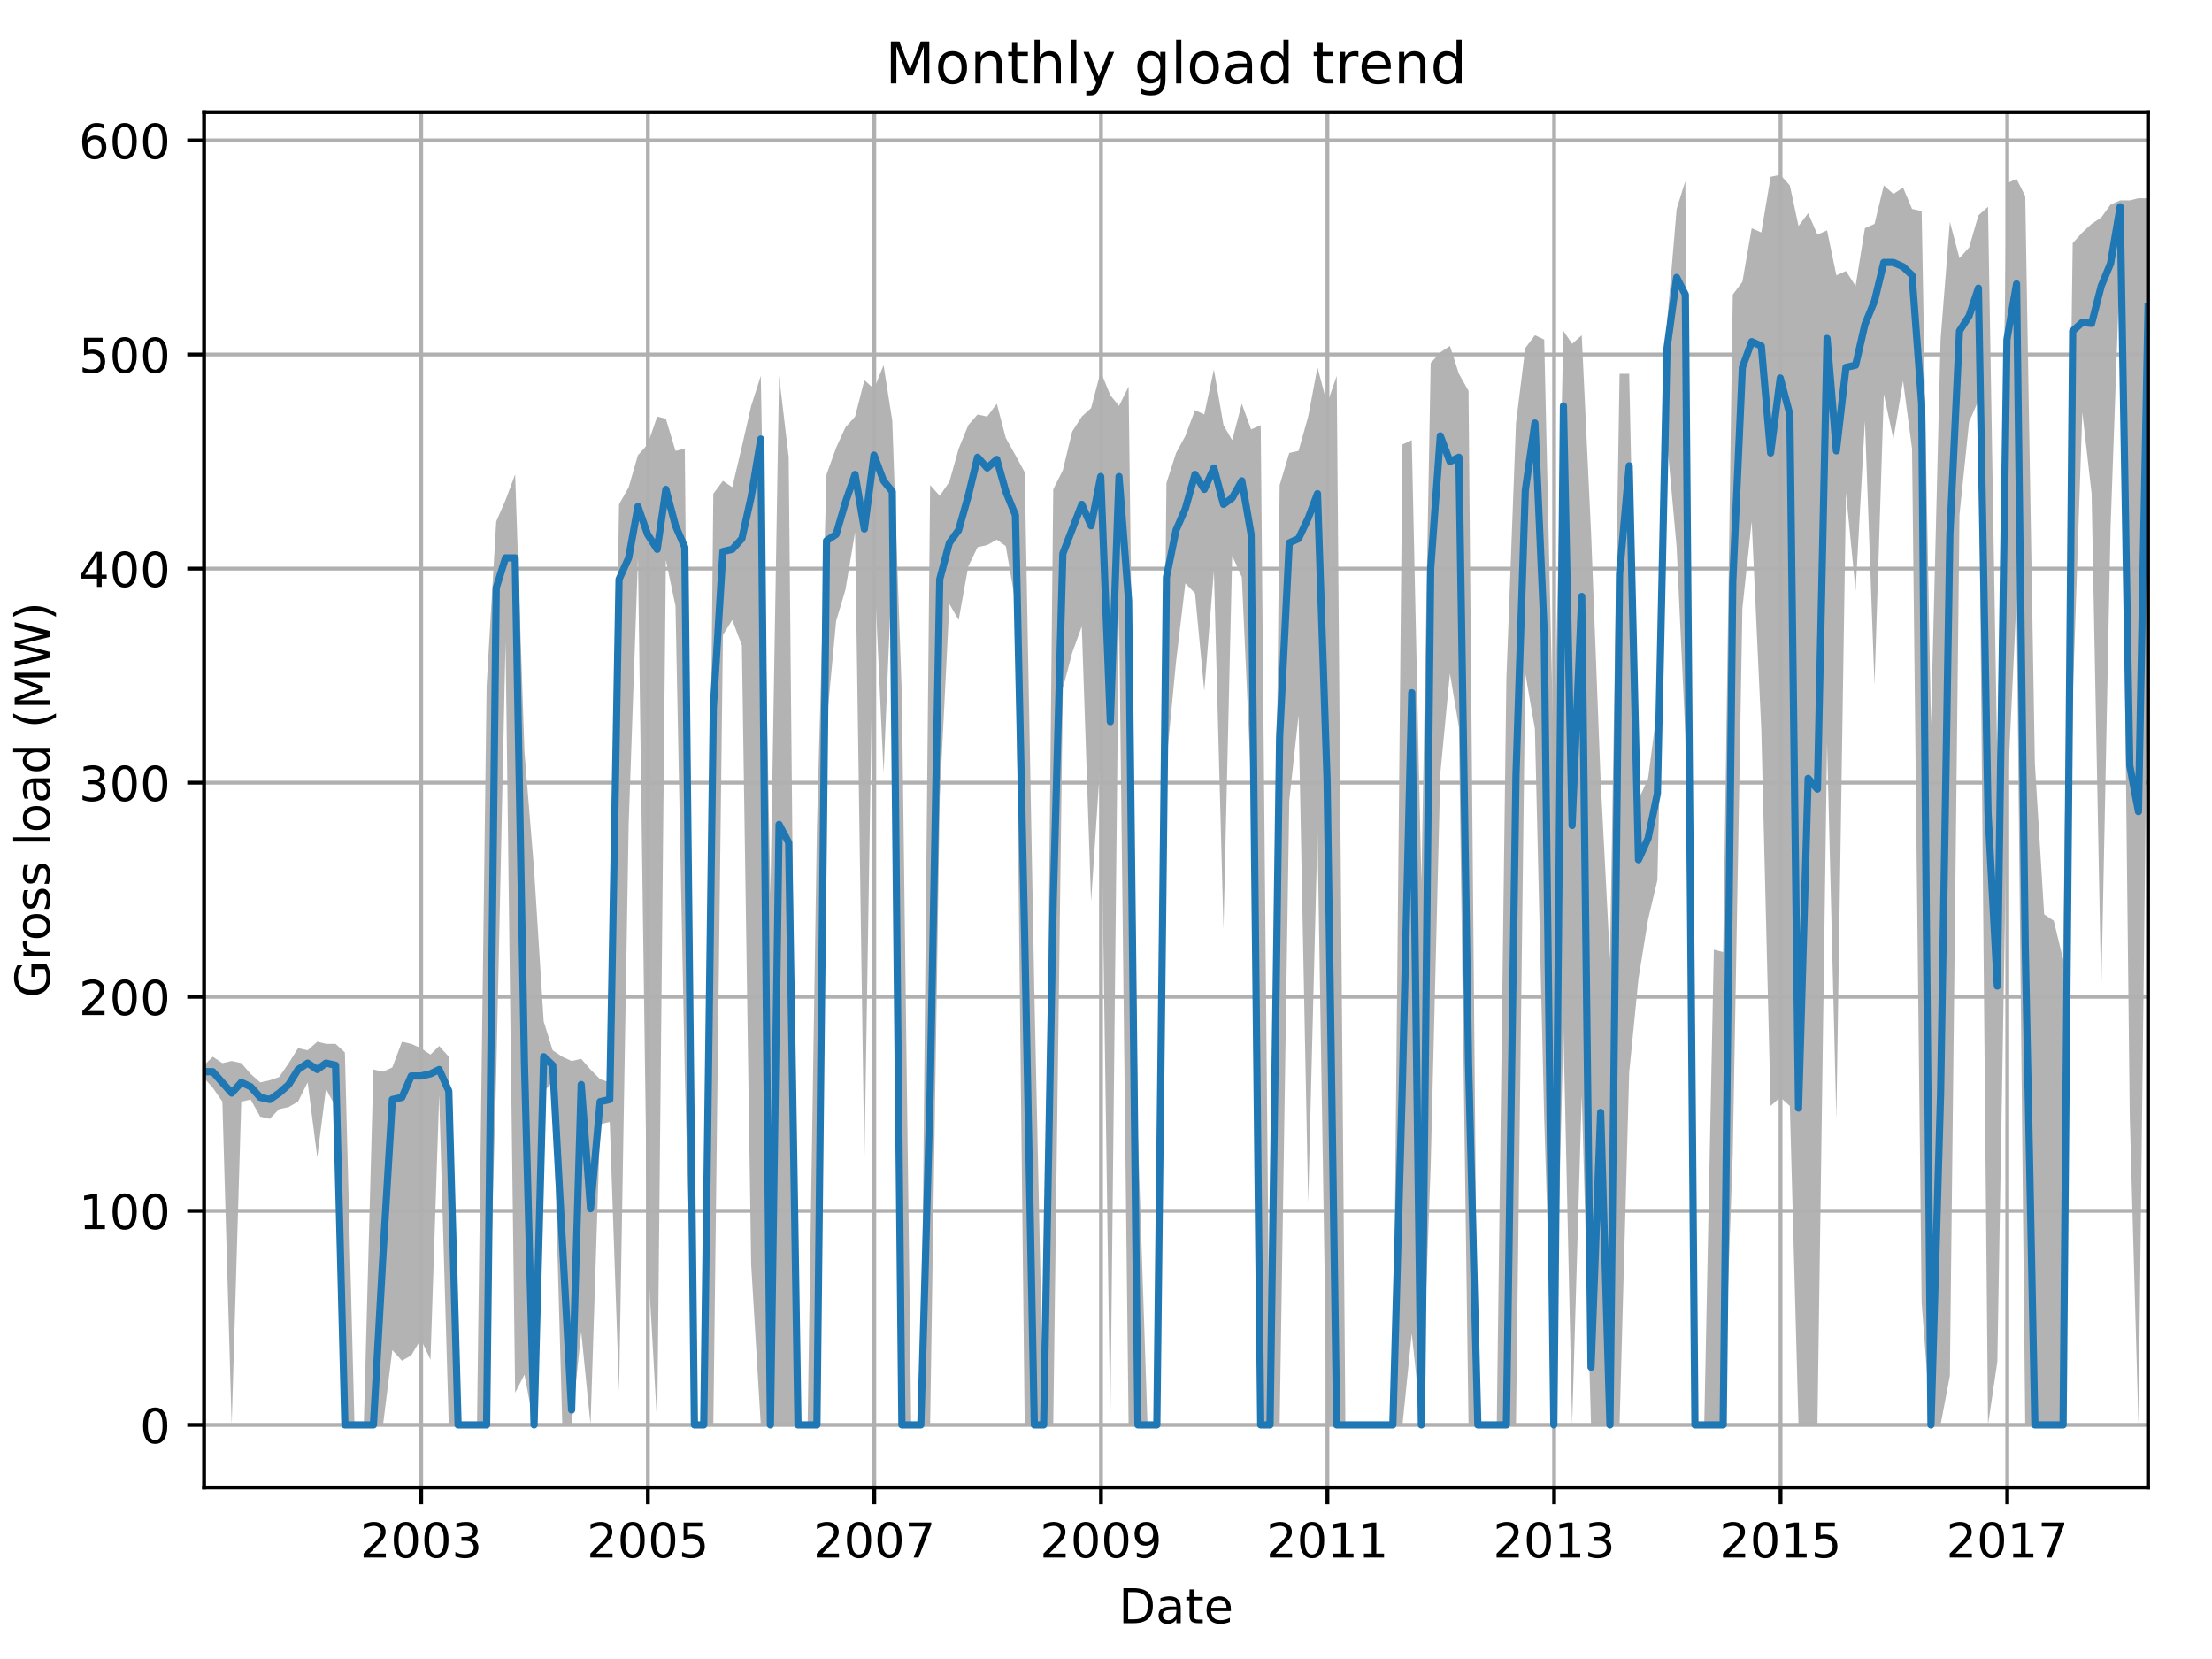 <?xml version="1.0" encoding="utf-8" standalone="no"?>
<!DOCTYPE svg PUBLIC "-//W3C//DTD SVG 1.1//EN"
  "http://www.w3.org/Graphics/SVG/1.1/DTD/svg11.dtd">
<!-- Created with matplotlib (http://matplotlib.org/) -->
<svg height="345.6pt" version="1.1" viewBox="0 0 460.8 345.6" width="460.8pt" xmlns="http://www.w3.org/2000/svg" xmlns:xlink="http://www.w3.org/1999/xlink">
 <defs>
  <style type="text/css">
*{stroke-linecap:butt;stroke-linejoin:round;}
  </style>
 </defs>
 <g id="figure_1">
  <g id="patch_1">
   <path d="M 0 345.6 
L 460.8 345.6 
L 460.8 0 
L 0 0 
z
" style="fill:none;"/>
  </g>
  <g id="axes_1">
   <g id="patch_2">
    <path d="M 42.511 309.863 
L 447.48 309.863 
L 447.48 23.365 
L 42.511 23.365 
z
" style="fill:none;"/>
   </g>
   <g id="PolyCollection_1">
    <path clip-path="url(#p8e65dd394e)" d="M 42.511 221.916 
L 42.511 224.592 
L 44.32 226.599 
L 46.323 229.498 
L 48.261 296.841 
L 50.264 229.498 
L 52.203 229.052 
L 54.205 232.62 
L 56.208 233.066 
L 58.147 231.059 
L 60.149 230.613 
L 62.088 229.498 
L 64.091 225.484 
L 66.094 241.093 
L 67.903 226.822 
L 69.905 230.613 
L 71.844 296.841 
L 73.847 296.841 
L 75.785 296.841 
L 77.788 296.841 
L 79.791 296.841 
L 81.729 281.231 
L 83.732 283.461 
L 85.67 282.346 
L 87.673 279.002 
L 89.676 283.238 
L 91.485 228.16 
L 93.488 296.841 
L 95.426 296.841 
L 97.429 296.841 
L 99.367 296.841 
L 101.37 296.841 
L 103.373 224.146 
L 105.311 133.779 
L 107.314 290.151 
L 109.252 286.36 
L 111.255 296.841 
L 113.258 227.491 
L 115.132 225.261 
L 117.135 296.841 
L 119.073 296.841 
L 121.076 277.441 
L 123.014 296.841 
L 125.017 234.18 
L 127.02 233.734 
L 128.958 289.928 
L 130.961 171.743 
L 132.899 116.218 
L 134.902 261.33 
L 136.905 296.841 
L 138.714 116.664 
L 140.717 126.253 
L 142.655 223.867 
L 144.658 296.841 
L 146.596 296.841 
L 148.599 296.841 
L 150.602 132.274 
L 152.54 129.152 
L 154.543 134.448 
L 156.481 263.392 
L 158.484 296.841 
L 160.487 296.841 
L 162.296 296.841 
L 164.299 296.841 
L 166.237 296.841 
L 168.24 296.841 
L 170.178 296.841 
L 172.181 150.782 
L 174.184 129.375 
L 176.123 122.852 
L 178.125 110.867 
L 180.064 242.32 
L 182.067 117.556 
L 184.069 161.04 
L 185.878 117.11 
L 187.881 296.841 
L 189.82 296.841 
L 191.822 296.841 
L 193.761 296.841 
L 195.764 166.168 
L 197.767 125.807 
L 199.705 129.152 
L 201.708 118.002 
L 203.646 113.988 
L 205.649 113.542 
L 207.652 112.428 
L 209.525 113.765 
L 211.528 125.528 
L 213.466 296.841 
L 215.469 296.841 
L 217.408 296.841 
L 219.41 296.841 
L 221.413 143.423 
L 223.352 136.009 
L 225.355 130.49 
L 227.293 187.798 
L 229.296 157.639 
L 231.299 296.841 
L 233.108 126.699 
L 235.11 296.841 
L 237.049 296.841 
L 239.052 296.841 
L 240.99 296.841 
L 242.993 158.698 
L 244.996 137.848 
L 246.934 121.514 
L 248.937 123.577 
L 250.875 143.925 
L 252.878 118.894 
L 254.881 193.54 
L 256.69 115.772 
L 258.693 120.232 
L 260.631 162.991 
L 262.634 296.841 
L 264.572 296.841 
L 266.575 296.841 
L 268.578 166.782 
L 270.516 148.998 
L 272.519 250.626 
L 274.457 173.415 
L 276.46 296.841 
L 278.463 296.841 
L 280.272 296.841 
L 282.275 296.841 
L 284.213 296.841 
L 286.216 296.841 
L 288.154 296.841 
L 290.157 296.841 
L 292.16 296.841 
L 294.098 277.775 
L 296.101 296.841 
L 298.04 242.877 
L 300.042 161.207 
L 302.045 140.301 
L 303.919 151.451 
L 305.922 296.841 
L 307.86 296.841 
L 309.863 296.841 
L 311.801 296.841 
L 313.804 296.841 
L 315.807 296.841 
L 317.745 140.301 
L 319.748 151.841 
L 321.686 233.066 
L 323.689 296.841 
L 325.692 214.502 
L 327.501 296.841 
L 329.504 228.16 
L 331.442 296.841 
L 333.445 296.841 
L 335.384 296.841 
L 337.386 296.841 
L 339.389 223.477 
L 341.328 203.854 
L 343.33 191.533 
L 345.269 183.339 
L 347.272 91.912 
L 349.274 113.988 
L 351.083 153.012 
L 353.086 296.841 
L 355.025 296.841 
L 357.028 296.841 
L 358.966 296.841 
L 360.969 240.368 
L 362.972 126.699 
L 364.91 108.637 
L 366.913 152.008 
L 368.851 230.39 
L 370.854 228.606 
L 372.857 230.39 
L 374.666 296.841 
L 376.669 296.841 
L 378.607 296.841 
L 380.61 154.796 
L 382.548 233.066 
L 384.551 102.616 
L 386.554 123.075 
L 388.492 87.676 
L 390.495 142.643 
L 392.433 82.101 
L 394.436 91.466 
L 396.439 79.313 
L 398.313 93.473 
L 400.315 271.42 
L 402.254 296.841 
L 404.257 296.841 
L 406.195 286.583 
L 408.198 107.243 
L 410.201 87.899 
L 412.139 83.439 
L 414.142 296.841 
L 416.08 283.684 
L 418.083 167.395 
L 420.086 124.692 
L 421.895 296.841 
L 423.898 296.841 
L 425.836 296.841 
L 427.839 296.841 
L 429.777 296.841 
L 431.78 145.709 
L 433.783 85.892 
L 435.721 102.839 
L 437.724 206.753 
L 439.662 110.086 
L 441.665 53.781 
L 443.668 232.62 
L 445.477 296.841 
L 447.48 125.528 
L 447.48 41.294 
L 447.48 41.294 
L 445.477 41.294 
L 443.668 41.739 
L 441.665 41.739 
L 439.662 42.631 
L 437.724 45.307 
L 435.721 46.645 
L 433.783 48.429 
L 431.78 50.659 
L 429.777 199.84 
L 427.839 191.812 
L 425.836 190.474 
L 423.898 159.033 
L 421.895 40.848 
L 420.086 37.28 
L 418.083 38.172 
L 416.08 159.033 
L 414.142 43.077 
L 412.139 44.861 
L 410.201 51.551 
L 408.198 53.781 
L 406.195 46.199 
L 404.257 70.728 
L 402.254 151.005 
L 400.315 43.969 
L 398.313 43.523 
L 396.439 39.064 
L 394.436 40.402 
L 392.433 38.618 
L 390.495 46.645 
L 388.492 47.537 
L 386.554 59.579 
L 384.551 56.457 
L 382.548 57.349 
L 380.61 47.983 
L 378.607 48.875 
L 376.669 44.415 
L 374.666 47.091 
L 372.857 38.618 
L 370.854 36.388 
L 368.851 36.834 
L 366.913 48.429 
L 364.91 47.537 
L 362.972 58.687 
L 360.969 61.363 
L 358.966 198.335 
L 357.028 197.833 
L 355.025 296.841 
L 353.086 296.841 
L 351.083 37.726 
L 349.274 43.523 
L 347.272 67.16 
L 345.269 147.214 
L 343.33 162.154 
L 341.328 166.614 
L 339.389 77.864 
L 337.386 77.864 
L 335.384 199.84 
L 333.445 162.6 
L 331.442 110.867 
L 329.504 69.836 
L 327.501 71.62 
L 325.692 68.944 
L 323.689 159.033 
L 321.686 70.728 
L 319.748 69.836 
L 317.745 72.512 
L 315.807 88.122 
L 313.804 141.472 
L 311.801 296.841 
L 309.863 296.841 
L 307.86 296.841 
L 305.922 81.432 
L 303.919 77.864 
L 302.045 72.066 
L 300.042 73.404 
L 298.04 75.634 
L 296.101 183.785 
L 294.098 91.689 
L 292.16 92.581 
L 290.157 296.841 
L 288.154 296.841 
L 286.216 296.841 
L 284.213 296.841 
L 282.275 296.841 
L 280.272 296.841 
L 278.463 78.31 
L 276.46 84.108 
L 274.457 76.526 
L 272.519 86.784 
L 270.516 93.919 
L 268.578 94.365 
L 266.575 101.055 
L 264.572 296.841 
L 262.634 88.568 
L 260.631 89.459 
L 258.693 84.108 
L 256.69 91.689 
L 254.881 88.568 
L 252.878 76.972 
L 250.875 86.338 
L 248.937 85.446 
L 246.934 90.797 
L 244.996 94.365 
L 242.993 100.609 
L 240.99 296.841 
L 239.052 296.841 
L 237.049 236.633 
L 235.11 80.54 
L 233.108 84.554 
L 231.299 82.324 
L 229.296 77.418 
L 227.293 85 
L 225.355 86.784 
L 223.352 89.905 
L 221.413 97.933 
L 219.41 101.947 
L 217.408 296.841 
L 215.469 206.362 
L 213.466 98.379 
L 211.528 94.811 
L 209.525 91.243 
L 207.652 84.108 
L 205.649 86.784 
L 203.646 86.338 
L 201.708 88.568 
L 199.705 93.473 
L 197.767 100.386 
L 195.764 103.285 
L 193.761 101.055 
L 191.822 296.841 
L 189.82 296.841 
L 187.881 144.984 
L 185.878 87.676 
L 184.069 76.08 
L 182.067 80.986 
L 180.064 79.202 
L 178.125 86.784 
L 176.123 89.014 
L 174.184 93.25 
L 172.181 98.825 
L 170.178 172.412 
L 168.24 296.841 
L 166.237 296.841 
L 164.299 95.257 
L 162.296 78.31 
L 160.487 186.46 
L 158.484 78.31 
L 156.481 84.554 
L 154.543 93.027 
L 152.54 101.501 
L 150.602 100.163 
L 148.599 102.839 
L 146.596 296.841 
L 144.658 296.841 
L 142.655 93.473 
L 140.717 93.919 
L 138.714 87.23 
L 136.905 86.784 
L 134.902 92.581 
L 132.899 94.811 
L 130.961 101.501 
L 128.958 105.069 
L 127.02 225.484 
L 125.017 224.815 
L 123.014 222.808 
L 121.076 220.578 
L 119.073 221.024 
L 117.135 220.132 
L 115.132 218.794 
L 113.258 212.773 
L 111.255 181.109 
L 109.252 156.58 
L 107.314 98.825 
L 105.311 104.177 
L 103.373 108.637 
L 101.37 142.977 
L 99.367 296.841 
L 97.429 296.841 
L 95.426 296.841 
L 93.488 220.132 
L 91.485 217.902 
L 89.676 219.686 
L 87.673 218.348 
L 85.67 217.456 
L 83.732 217.01 
L 81.729 222.362 
L 79.791 223.254 
L 77.788 222.808 
L 75.785 296.841 
L 73.847 296.841 
L 71.844 219.24 
L 69.905 217.456 
L 67.903 217.456 
L 66.094 217.01 
L 64.091 218.794 
L 62.088 218.348 
L 60.149 221.47 
L 58.147 224.369 
L 56.208 225.038 
L 54.205 225.484 
L 52.203 223.7 
L 50.264 221.47 
L 48.261 221.024 
L 46.323 221.47 
L 44.32 220.132 
L 42.511 221.916 
z
" style="fill:#808080;fill-opacity:0.6;"/>
   </g>
   <g id="matplotlib.axis_1">
    <g id="xtick_1">
     <g id="line2d_1">
      <path clip-path="url(#p8e65dd394e)" d="M 87.737 309.863 
L 87.737 23.365 
" style="fill:none;stroke:#b0b0b0;stroke-linecap:square;stroke-width:0.8;"/>
     </g>
     <g id="line2d_2">
      <defs>
       <path d="M 0 0 
L 0 3.5 
" id="m1220953373" style="stroke:#000000;stroke-width:0.8;"/>
      </defs>
      <g>
       <use style="stroke:#000000;stroke-width:0.8;" x="87.737" xlink:href="#m1220953373" y="309.863"/>
      </g>
     </g>
     <g id="text_1">
      <!-- 2003 -->
      <defs>
       <path d="M 19.188 8.297 
L 53.609 8.297 
L 53.609 0 
L 7.328 0 
L 7.328 8.297 
Q 12.938 14.109 22.625 23.891 
Q 32.328 33.688 34.812 36.531 
Q 39.547 41.844 41.422 45.531 
Q 43.312 49.219 43.312 52.781 
Q 43.312 58.594 39.234 62.25 
Q 35.156 65.922 28.609 65.922 
Q 23.969 65.922 18.812 64.312 
Q 13.672 62.703 7.812 59.422 
L 7.812 69.391 
Q 13.766 71.781 18.938 73 
Q 24.125 74.219 28.422 74.219 
Q 39.75 74.219 46.484 68.547 
Q 53.219 62.891 53.219 53.422 
Q 53.219 48.922 51.531 44.891 
Q 49.859 40.875 45.406 35.406 
Q 44.188 33.984 37.641 27.219 
Q 31.109 20.453 19.188 8.297 
z
" id="DejaVuSans-32"/>
       <path d="M 31.781 66.406 
Q 24.172 66.406 20.328 58.906 
Q 16.5 51.422 16.5 36.375 
Q 16.5 21.391 20.328 13.891 
Q 24.172 6.391 31.781 6.391 
Q 39.453 6.391 43.281 13.891 
Q 47.125 21.391 47.125 36.375 
Q 47.125 51.422 43.281 58.906 
Q 39.453 66.406 31.781 66.406 
z
M 31.781 74.219 
Q 44.047 74.219 50.516 64.516 
Q 56.984 54.828 56.984 36.375 
Q 56.984 17.969 50.516 8.266 
Q 44.047 -1.422 31.781 -1.422 
Q 19.531 -1.422 13.062 8.266 
Q 6.594 17.969 6.594 36.375 
Q 6.594 54.828 13.062 64.516 
Q 19.531 74.219 31.781 74.219 
z
" id="DejaVuSans-30"/>
       <path d="M 40.578 39.312 
Q 47.656 37.797 51.625 33 
Q 55.609 28.219 55.609 21.188 
Q 55.609 10.406 48.188 4.484 
Q 40.766 -1.422 27.094 -1.422 
Q 22.516 -1.422 17.656 -0.516 
Q 12.797 0.391 7.625 2.203 
L 7.625 11.719 
Q 11.719 9.328 16.594 8.109 
Q 21.484 6.891 26.812 6.891 
Q 36.078 6.891 40.938 10.547 
Q 45.797 14.203 45.797 21.188 
Q 45.797 27.641 41.281 31.266 
Q 36.766 34.906 28.719 34.906 
L 20.219 34.906 
L 20.219 43.016 
L 29.109 43.016 
Q 36.375 43.016 40.234 45.922 
Q 44.094 48.828 44.094 54.297 
Q 44.094 59.906 40.109 62.906 
Q 36.141 65.922 28.719 65.922 
Q 24.656 65.922 20.016 65.031 
Q 15.375 64.156 9.812 62.312 
L 9.812 71.094 
Q 15.438 72.656 20.344 73.438 
Q 25.25 74.219 29.594 74.219 
Q 40.828 74.219 47.359 69.109 
Q 53.906 64.016 53.906 55.328 
Q 53.906 49.266 50.438 45.094 
Q 46.969 40.922 40.578 39.312 
z
" id="DejaVuSans-33"/>
      </defs>
      <g transform="translate(75.012 324.462)scale(0.1 -0.1)">
       <use xlink:href="#DejaVuSans-32"/>
       <use x="63.623" xlink:href="#DejaVuSans-30"/>
       <use x="127.246" xlink:href="#DejaVuSans-30"/>
       <use x="190.869" xlink:href="#DejaVuSans-33"/>
      </g>
     </g>
    </g>
    <g id="xtick_2">
     <g id="line2d_3">
      <path clip-path="url(#p8e65dd394e)" d="M 134.967 309.863 
L 134.967 23.365 
" style="fill:none;stroke:#b0b0b0;stroke-linecap:square;stroke-width:0.8;"/>
     </g>
     <g id="line2d_4">
      <g>
       <use style="stroke:#000000;stroke-width:0.8;" x="134.967" xlink:href="#m1220953373" y="309.863"/>
      </g>
     </g>
     <g id="text_2">
      <!-- 2005 -->
      <defs>
       <path d="M 10.797 72.906 
L 49.516 72.906 
L 49.516 64.594 
L 19.828 64.594 
L 19.828 46.734 
Q 21.969 47.469 24.109 47.828 
Q 26.266 48.188 28.422 48.188 
Q 40.625 48.188 47.75 41.5 
Q 54.891 34.812 54.891 23.391 
Q 54.891 11.625 47.562 5.094 
Q 40.234 -1.422 26.906 -1.422 
Q 22.312 -1.422 17.547 -0.641 
Q 12.797 0.141 7.719 1.703 
L 7.719 11.625 
Q 12.109 9.234 16.797 8.062 
Q 21.484 6.891 26.703 6.891 
Q 35.156 6.891 40.078 11.328 
Q 45.016 15.766 45.016 23.391 
Q 45.016 31 40.078 35.438 
Q 35.156 39.891 26.703 39.891 
Q 22.75 39.891 18.812 39.016 
Q 14.891 38.141 10.797 36.281 
z
" id="DejaVuSans-35"/>
      </defs>
      <g transform="translate(122.242 324.462)scale(0.1 -0.1)">
       <use xlink:href="#DejaVuSans-32"/>
       <use x="63.623" xlink:href="#DejaVuSans-30"/>
       <use x="127.246" xlink:href="#DejaVuSans-30"/>
       <use x="190.869" xlink:href="#DejaVuSans-35"/>
      </g>
     </g>
    </g>
    <g id="xtick_3">
     <g id="line2d_5">
      <path clip-path="url(#p8e65dd394e)" d="M 182.131 309.863 
L 182.131 23.365 
" style="fill:none;stroke:#b0b0b0;stroke-linecap:square;stroke-width:0.8;"/>
     </g>
     <g id="line2d_6">
      <g>
       <use style="stroke:#000000;stroke-width:0.8;" x="182.131" xlink:href="#m1220953373" y="309.863"/>
      </g>
     </g>
     <g id="text_3">
      <!-- 2007 -->
      <defs>
       <path d="M 8.203 72.906 
L 55.078 72.906 
L 55.078 68.703 
L 28.609 0 
L 18.312 0 
L 43.219 64.594 
L 8.203 64.594 
z
" id="DejaVuSans-37"/>
      </defs>
      <g transform="translate(169.406 324.462)scale(0.1 -0.1)">
       <use xlink:href="#DejaVuSans-32"/>
       <use x="63.623" xlink:href="#DejaVuSans-30"/>
       <use x="127.246" xlink:href="#DejaVuSans-30"/>
       <use x="190.869" xlink:href="#DejaVuSans-37"/>
      </g>
     </g>
    </g>
    <g id="xtick_4">
     <g id="line2d_7">
      <path clip-path="url(#p8e65dd394e)" d="M 229.36 309.863 
L 229.36 23.365 
" style="fill:none;stroke:#b0b0b0;stroke-linecap:square;stroke-width:0.8;"/>
     </g>
     <g id="line2d_8">
      <g>
       <use style="stroke:#000000;stroke-width:0.8;" x="229.36" xlink:href="#m1220953373" y="309.863"/>
      </g>
     </g>
     <g id="text_4">
      <!-- 2009 -->
      <defs>
       <path d="M 10.984 1.516 
L 10.984 10.5 
Q 14.703 8.734 18.5 7.812 
Q 22.312 6.891 25.984 6.891 
Q 35.75 6.891 40.891 13.453 
Q 46.047 20.016 46.781 33.406 
Q 43.953 29.203 39.594 26.953 
Q 35.25 24.703 29.984 24.703 
Q 19.047 24.703 12.672 31.312 
Q 6.297 37.938 6.297 49.422 
Q 6.297 60.641 12.938 67.422 
Q 19.578 74.219 30.609 74.219 
Q 43.266 74.219 49.922 64.516 
Q 56.594 54.828 56.594 36.375 
Q 56.594 19.141 48.406 8.859 
Q 40.234 -1.422 26.422 -1.422 
Q 22.703 -1.422 18.891 -0.688 
Q 15.094 0.047 10.984 1.516 
z
M 30.609 32.422 
Q 37.25 32.422 41.125 36.953 
Q 45.016 41.5 45.016 49.422 
Q 45.016 57.281 41.125 61.844 
Q 37.25 66.406 30.609 66.406 
Q 23.969 66.406 20.094 61.844 
Q 16.219 57.281 16.219 49.422 
Q 16.219 41.5 20.094 36.953 
Q 23.969 32.422 30.609 32.422 
z
" id="DejaVuSans-39"/>
      </defs>
      <g transform="translate(216.635 324.462)scale(0.1 -0.1)">
       <use xlink:href="#DejaVuSans-32"/>
       <use x="63.623" xlink:href="#DejaVuSans-30"/>
       <use x="127.246" xlink:href="#DejaVuSans-30"/>
       <use x="190.869" xlink:href="#DejaVuSans-39"/>
      </g>
     </g>
    </g>
    <g id="xtick_5">
     <g id="line2d_9">
      <path clip-path="url(#p8e65dd394e)" d="M 276.525 309.863 
L 276.525 23.365 
" style="fill:none;stroke:#b0b0b0;stroke-linecap:square;stroke-width:0.8;"/>
     </g>
     <g id="line2d_10">
      <g>
       <use style="stroke:#000000;stroke-width:0.8;" x="276.525" xlink:href="#m1220953373" y="309.863"/>
      </g>
     </g>
     <g id="text_5">
      <!-- 2011 -->
      <defs>
       <path d="M 12.406 8.297 
L 28.516 8.297 
L 28.516 63.922 
L 10.984 60.406 
L 10.984 69.391 
L 28.422 72.906 
L 38.281 72.906 
L 38.281 8.297 
L 54.391 8.297 
L 54.391 0 
L 12.406 0 
z
" id="DejaVuSans-31"/>
      </defs>
      <g transform="translate(263.8 324.462)scale(0.1 -0.1)">
       <use xlink:href="#DejaVuSans-32"/>
       <use x="63.623" xlink:href="#DejaVuSans-30"/>
       <use x="127.246" xlink:href="#DejaVuSans-31"/>
       <use x="190.869" xlink:href="#DejaVuSans-31"/>
      </g>
     </g>
    </g>
    <g id="xtick_6">
     <g id="line2d_11">
      <path clip-path="url(#p8e65dd394e)" d="M 323.754 309.863 
L 323.754 23.365 
" style="fill:none;stroke:#b0b0b0;stroke-linecap:square;stroke-width:0.8;"/>
     </g>
     <g id="line2d_12">
      <g>
       <use style="stroke:#000000;stroke-width:0.8;" x="323.754" xlink:href="#m1220953373" y="309.863"/>
      </g>
     </g>
     <g id="text_6">
      <!-- 2013 -->
      <g transform="translate(311.029 324.462)scale(0.1 -0.1)">
       <use xlink:href="#DejaVuSans-32"/>
       <use x="63.623" xlink:href="#DejaVuSans-30"/>
       <use x="127.246" xlink:href="#DejaVuSans-31"/>
       <use x="190.869" xlink:href="#DejaVuSans-33"/>
      </g>
     </g>
    </g>
    <g id="xtick_7">
     <g id="line2d_13">
      <path clip-path="url(#p8e65dd394e)" d="M 370.918 309.863 
L 370.918 23.365 
" style="fill:none;stroke:#b0b0b0;stroke-linecap:square;stroke-width:0.8;"/>
     </g>
     <g id="line2d_14">
      <g>
       <use style="stroke:#000000;stroke-width:0.8;" x="370.918" xlink:href="#m1220953373" y="309.863"/>
      </g>
     </g>
     <g id="text_7">
      <!-- 2015 -->
      <g transform="translate(358.193 324.462)scale(0.1 -0.1)">
       <use xlink:href="#DejaVuSans-32"/>
       <use x="63.623" xlink:href="#DejaVuSans-30"/>
       <use x="127.246" xlink:href="#DejaVuSans-31"/>
       <use x="190.869" xlink:href="#DejaVuSans-35"/>
      </g>
     </g>
    </g>
    <g id="xtick_8">
     <g id="line2d_15">
      <path clip-path="url(#p8e65dd394e)" d="M 418.148 309.863 
L 418.148 23.365 
" style="fill:none;stroke:#b0b0b0;stroke-linecap:square;stroke-width:0.8;"/>
     </g>
     <g id="line2d_16">
      <g>
       <use style="stroke:#000000;stroke-width:0.8;" x="418.148" xlink:href="#m1220953373" y="309.863"/>
      </g>
     </g>
     <g id="text_8">
      <!-- 2017 -->
      <g transform="translate(405.423 324.462)scale(0.1 -0.1)">
       <use xlink:href="#DejaVuSans-32"/>
       <use x="63.623" xlink:href="#DejaVuSans-30"/>
       <use x="127.246" xlink:href="#DejaVuSans-31"/>
       <use x="190.869" xlink:href="#DejaVuSans-37"/>
      </g>
     </g>
    </g>
    <g id="text_9">
     <!-- Date -->
     <defs>
      <path d="M 19.672 64.797 
L 19.672 8.109 
L 31.594 8.109 
Q 46.688 8.109 53.688 14.938 
Q 60.688 21.781 60.688 36.531 
Q 60.688 51.172 53.688 57.984 
Q 46.688 64.797 31.594 64.797 
z
M 9.812 72.906 
L 30.078 72.906 
Q 51.266 72.906 61.172 64.094 
Q 71.094 55.281 71.094 36.531 
Q 71.094 17.672 61.125 8.828 
Q 51.172 0 30.078 0 
L 9.812 0 
z
" id="DejaVuSans-44"/>
      <path d="M 34.281 27.484 
Q 23.391 27.484 19.188 25 
Q 14.984 22.516 14.984 16.5 
Q 14.984 11.719 18.141 8.906 
Q 21.297 6.109 26.703 6.109 
Q 34.188 6.109 38.703 11.406 
Q 43.219 16.703 43.219 25.484 
L 43.219 27.484 
z
M 52.203 31.203 
L 52.203 0 
L 43.219 0 
L 43.219 8.297 
Q 40.141 3.328 35.547 0.953 
Q 30.953 -1.422 24.312 -1.422 
Q 15.922 -1.422 10.953 3.297 
Q 6 8.016 6 15.922 
Q 6 25.141 12.172 29.828 
Q 18.359 34.516 30.609 34.516 
L 43.219 34.516 
L 43.219 35.406 
Q 43.219 41.609 39.141 45 
Q 35.062 48.391 27.688 48.391 
Q 23 48.391 18.547 47.266 
Q 14.109 46.141 10.016 43.891 
L 10.016 52.203 
Q 14.938 54.109 19.578 55.047 
Q 24.219 56 28.609 56 
Q 40.484 56 46.344 49.844 
Q 52.203 43.703 52.203 31.203 
z
" id="DejaVuSans-61"/>
      <path d="M 18.312 70.219 
L 18.312 54.688 
L 36.812 54.688 
L 36.812 47.703 
L 18.312 47.703 
L 18.312 18.016 
Q 18.312 11.328 20.141 9.422 
Q 21.969 7.516 27.594 7.516 
L 36.812 7.516 
L 36.812 0 
L 27.594 0 
Q 17.188 0 13.234 3.875 
Q 9.281 7.766 9.281 18.016 
L 9.281 47.703 
L 2.688 47.703 
L 2.688 54.688 
L 9.281 54.688 
L 9.281 70.219 
z
" id="DejaVuSans-74"/>
      <path d="M 56.203 29.594 
L 56.203 25.203 
L 14.891 25.203 
Q 15.484 15.922 20.484 11.062 
Q 25.484 6.203 34.422 6.203 
Q 39.594 6.203 44.453 7.469 
Q 49.312 8.734 54.109 11.281 
L 54.109 2.781 
Q 49.266 0.734 44.188 -0.344 
Q 39.109 -1.422 33.891 -1.422 
Q 20.797 -1.422 13.156 6.188 
Q 5.516 13.812 5.516 26.812 
Q 5.516 40.234 12.766 48.109 
Q 20.016 56 32.328 56 
Q 43.359 56 49.781 48.891 
Q 56.203 41.797 56.203 29.594 
z
M 47.219 32.234 
Q 47.125 39.594 43.094 43.984 
Q 39.062 48.391 32.422 48.391 
Q 24.906 48.391 20.391 44.141 
Q 15.875 39.891 15.188 32.172 
z
" id="DejaVuSans-65"/>
     </defs>
     <g transform="translate(233.045 338.14)scale(0.1 -0.1)">
      <use xlink:href="#DejaVuSans-44"/>
      <use x="77.002" xlink:href="#DejaVuSans-61"/>
      <use x="138.281" xlink:href="#DejaVuSans-74"/>
      <use x="177.49" xlink:href="#DejaVuSans-65"/>
     </g>
    </g>
   </g>
   <g id="matplotlib.axis_2">
    <g id="ytick_1">
     <g id="line2d_17">
      <path clip-path="url(#p8e65dd394e)" d="M 42.511 296.841 
L 447.48 296.841 
" style="fill:none;stroke:#b0b0b0;stroke-linecap:square;stroke-width:0.8;"/>
     </g>
     <g id="line2d_18">
      <defs>
       <path d="M 0 0 
L -3.5 0 
" id="m5bcc89e93f" style="stroke:#000000;stroke-width:0.8;"/>
      </defs>
      <g>
       <use style="stroke:#000000;stroke-width:0.8;" x="42.511" xlink:href="#m5bcc89e93f" y="296.841"/>
      </g>
     </g>
     <g id="text_10">
      <!-- 0 -->
      <g transform="translate(29.149 300.64)scale(0.1 -0.1)">
       <use xlink:href="#DejaVuSans-30"/>
      </g>
     </g>
    </g>
    <g id="ytick_2">
     <g id="line2d_19">
      <path clip-path="url(#p8e65dd394e)" d="M 42.511 252.243 
L 447.48 252.243 
" style="fill:none;stroke:#b0b0b0;stroke-linecap:square;stroke-width:0.8;"/>
     </g>
     <g id="line2d_20">
      <g>
       <use style="stroke:#000000;stroke-width:0.8;" x="42.511" xlink:href="#m5bcc89e93f" y="252.243"/>
      </g>
     </g>
     <g id="text_11">
      <!-- 100 -->
      <g transform="translate(16.424 256.042)scale(0.1 -0.1)">
       <use xlink:href="#DejaVuSans-31"/>
       <use x="63.623" xlink:href="#DejaVuSans-30"/>
       <use x="127.246" xlink:href="#DejaVuSans-30"/>
      </g>
     </g>
    </g>
    <g id="ytick_3">
     <g id="line2d_21">
      <path clip-path="url(#p8e65dd394e)" d="M 42.511 207.645 
L 447.48 207.645 
" style="fill:none;stroke:#b0b0b0;stroke-linecap:square;stroke-width:0.8;"/>
     </g>
     <g id="line2d_22">
      <g>
       <use style="stroke:#000000;stroke-width:0.8;" x="42.511" xlink:href="#m5bcc89e93f" y="207.645"/>
      </g>
     </g>
     <g id="text_12">
      <!-- 200 -->
      <g transform="translate(16.424 211.444)scale(0.1 -0.1)">
       <use xlink:href="#DejaVuSans-32"/>
       <use x="63.623" xlink:href="#DejaVuSans-30"/>
       <use x="127.246" xlink:href="#DejaVuSans-30"/>
      </g>
     </g>
    </g>
    <g id="ytick_4">
     <g id="line2d_23">
      <path clip-path="url(#p8e65dd394e)" d="M 42.511 163.046 
L 447.48 163.046 
" style="fill:none;stroke:#b0b0b0;stroke-linecap:square;stroke-width:0.8;"/>
     </g>
     <g id="line2d_24">
      <g>
       <use style="stroke:#000000;stroke-width:0.8;" x="42.511" xlink:href="#m5bcc89e93f" y="163.046"/>
      </g>
     </g>
     <g id="text_13">
      <!-- 300 -->
      <g transform="translate(16.424 166.846)scale(0.1 -0.1)">
       <use xlink:href="#DejaVuSans-33"/>
       <use x="63.623" xlink:href="#DejaVuSans-30"/>
       <use x="127.246" xlink:href="#DejaVuSans-30"/>
      </g>
     </g>
    </g>
    <g id="ytick_5">
     <g id="line2d_25">
      <path clip-path="url(#p8e65dd394e)" d="M 42.511 118.448 
L 447.48 118.448 
" style="fill:none;stroke:#b0b0b0;stroke-linecap:square;stroke-width:0.8;"/>
     </g>
     <g id="line2d_26">
      <g>
       <use style="stroke:#000000;stroke-width:0.8;" x="42.511" xlink:href="#m5bcc89e93f" y="118.448"/>
      </g>
     </g>
     <g id="text_14">
      <!-- 400 -->
      <defs>
       <path d="M 37.797 64.312 
L 12.891 25.391 
L 37.797 25.391 
z
M 35.203 72.906 
L 47.609 72.906 
L 47.609 25.391 
L 58.016 25.391 
L 58.016 17.188 
L 47.609 17.188 
L 47.609 0 
L 37.797 0 
L 37.797 17.188 
L 4.891 17.188 
L 4.891 26.703 
z
" id="DejaVuSans-34"/>
      </defs>
      <g transform="translate(16.424 122.248)scale(0.1 -0.1)">
       <use xlink:href="#DejaVuSans-34"/>
       <use x="63.623" xlink:href="#DejaVuSans-30"/>
       <use x="127.246" xlink:href="#DejaVuSans-30"/>
      </g>
     </g>
    </g>
    <g id="ytick_6">
     <g id="line2d_27">
      <path clip-path="url(#p8e65dd394e)" d="M 42.511 73.85 
L 447.48 73.85 
" style="fill:none;stroke:#b0b0b0;stroke-linecap:square;stroke-width:0.8;"/>
     </g>
     <g id="line2d_28">
      <g>
       <use style="stroke:#000000;stroke-width:0.8;" x="42.511" xlink:href="#m5bcc89e93f" y="73.85"/>
      </g>
     </g>
     <g id="text_15">
      <!-- 500 -->
      <g transform="translate(16.424 77.649)scale(0.1 -0.1)">
       <use xlink:href="#DejaVuSans-35"/>
       <use x="63.623" xlink:href="#DejaVuSans-30"/>
       <use x="127.246" xlink:href="#DejaVuSans-30"/>
      </g>
     </g>
    </g>
    <g id="ytick_7">
     <g id="line2d_29">
      <path clip-path="url(#p8e65dd394e)" d="M 42.511 29.252 
L 447.48 29.252 
" style="fill:none;stroke:#b0b0b0;stroke-linecap:square;stroke-width:0.8;"/>
     </g>
     <g id="line2d_30">
      <g>
       <use style="stroke:#000000;stroke-width:0.8;" x="42.511" xlink:href="#m5bcc89e93f" y="29.252"/>
      </g>
     </g>
     <g id="text_16">
      <!-- 600 -->
      <defs>
       <path d="M 33.016 40.375 
Q 26.375 40.375 22.484 35.828 
Q 18.609 31.297 18.609 23.391 
Q 18.609 15.531 22.484 10.953 
Q 26.375 6.391 33.016 6.391 
Q 39.656 6.391 43.531 10.953 
Q 47.406 15.531 47.406 23.391 
Q 47.406 31.297 43.531 35.828 
Q 39.656 40.375 33.016 40.375 
z
M 52.594 71.297 
L 52.594 62.312 
Q 48.875 64.062 45.094 64.984 
Q 41.312 65.922 37.594 65.922 
Q 27.828 65.922 22.672 59.328 
Q 17.531 52.734 16.797 39.406 
Q 19.672 43.656 24.016 45.922 
Q 28.375 48.188 33.594 48.188 
Q 44.578 48.188 50.953 41.516 
Q 57.328 34.859 57.328 23.391 
Q 57.328 12.156 50.688 5.359 
Q 44.047 -1.422 33.016 -1.422 
Q 20.359 -1.422 13.672 8.266 
Q 6.984 17.969 6.984 36.375 
Q 6.984 53.656 15.188 63.938 
Q 23.391 74.219 37.203 74.219 
Q 40.922 74.219 44.703 73.484 
Q 48.484 72.75 52.594 71.297 
z
" id="DejaVuSans-36"/>
      </defs>
      <g transform="translate(16.424 33.051)scale(0.1 -0.1)">
       <use xlink:href="#DejaVuSans-36"/>
       <use x="63.623" xlink:href="#DejaVuSans-30"/>
       <use x="127.246" xlink:href="#DejaVuSans-30"/>
      </g>
     </g>
    </g>
    <g id="text_17">
     <!-- Gross load (MW) -->
     <defs>
      <path d="M 59.516 10.406 
L 59.516 29.984 
L 43.406 29.984 
L 43.406 38.094 
L 69.281 38.094 
L 69.281 6.781 
Q 63.578 2.734 56.688 0.656 
Q 49.812 -1.422 42 -1.422 
Q 24.906 -1.422 15.25 8.562 
Q 5.609 18.562 5.609 36.375 
Q 5.609 54.25 15.25 64.234 
Q 24.906 74.219 42 74.219 
Q 49.125 74.219 55.547 72.453 
Q 61.969 70.703 67.391 67.281 
L 67.391 56.781 
Q 61.922 61.422 55.766 63.766 
Q 49.609 66.109 42.828 66.109 
Q 29.438 66.109 22.719 58.641 
Q 16.016 51.172 16.016 36.375 
Q 16.016 21.625 22.719 14.156 
Q 29.438 6.688 42.828 6.688 
Q 48.047 6.688 52.141 7.594 
Q 56.25 8.5 59.516 10.406 
z
" id="DejaVuSans-47"/>
      <path d="M 41.109 46.297 
Q 39.594 47.172 37.812 47.578 
Q 36.031 48 33.891 48 
Q 26.266 48 22.188 43.047 
Q 18.109 38.094 18.109 28.812 
L 18.109 0 
L 9.078 0 
L 9.078 54.688 
L 18.109 54.688 
L 18.109 46.188 
Q 20.953 51.172 25.484 53.578 
Q 30.031 56 36.531 56 
Q 37.453 56 38.578 55.875 
Q 39.703 55.766 41.062 55.516 
z
" id="DejaVuSans-72"/>
      <path d="M 30.609 48.391 
Q 23.391 48.391 19.188 42.75 
Q 14.984 37.109 14.984 27.297 
Q 14.984 17.484 19.156 11.844 
Q 23.344 6.203 30.609 6.203 
Q 37.797 6.203 41.984 11.859 
Q 46.188 17.531 46.188 27.297 
Q 46.188 37.016 41.984 42.703 
Q 37.797 48.391 30.609 48.391 
z
M 30.609 56 
Q 42.328 56 49.016 48.375 
Q 55.719 40.766 55.719 27.297 
Q 55.719 13.875 49.016 6.219 
Q 42.328 -1.422 30.609 -1.422 
Q 18.844 -1.422 12.172 6.219 
Q 5.516 13.875 5.516 27.297 
Q 5.516 40.766 12.172 48.375 
Q 18.844 56 30.609 56 
z
" id="DejaVuSans-6f"/>
      <path d="M 44.281 53.078 
L 44.281 44.578 
Q 40.484 46.531 36.375 47.5 
Q 32.281 48.484 27.875 48.484 
Q 21.188 48.484 17.844 46.438 
Q 14.5 44.391 14.5 40.281 
Q 14.5 37.156 16.891 35.375 
Q 19.281 33.594 26.516 31.984 
L 29.594 31.297 
Q 39.156 29.25 43.188 25.516 
Q 47.219 21.781 47.219 15.094 
Q 47.219 7.469 41.188 3.016 
Q 35.156 -1.422 24.609 -1.422 
Q 20.219 -1.422 15.453 -0.562 
Q 10.688 0.297 5.422 2 
L 5.422 11.281 
Q 10.406 8.688 15.234 7.391 
Q 20.062 6.109 24.812 6.109 
Q 31.156 6.109 34.562 8.281 
Q 37.984 10.453 37.984 14.406 
Q 37.984 18.062 35.516 20.016 
Q 33.062 21.969 24.703 23.781 
L 21.578 24.516 
Q 13.234 26.266 9.516 29.906 
Q 5.812 33.547 5.812 39.891 
Q 5.812 47.609 11.281 51.797 
Q 16.75 56 26.812 56 
Q 31.781 56 36.172 55.266 
Q 40.578 54.547 44.281 53.078 
z
" id="DejaVuSans-73"/>
      <path id="DejaVuSans-20"/>
      <path d="M 9.422 75.984 
L 18.406 75.984 
L 18.406 0 
L 9.422 0 
z
" id="DejaVuSans-6c"/>
      <path d="M 45.406 46.391 
L 45.406 75.984 
L 54.391 75.984 
L 54.391 0 
L 45.406 0 
L 45.406 8.203 
Q 42.578 3.328 38.25 0.953 
Q 33.938 -1.422 27.875 -1.422 
Q 17.969 -1.422 11.734 6.484 
Q 5.516 14.406 5.516 27.297 
Q 5.516 40.188 11.734 48.094 
Q 17.969 56 27.875 56 
Q 33.938 56 38.25 53.625 
Q 42.578 51.266 45.406 46.391 
z
M 14.797 27.297 
Q 14.797 17.391 18.875 11.75 
Q 22.953 6.109 30.078 6.109 
Q 37.203 6.109 41.297 11.75 
Q 45.406 17.391 45.406 27.297 
Q 45.406 37.203 41.297 42.844 
Q 37.203 48.484 30.078 48.484 
Q 22.953 48.484 18.875 42.844 
Q 14.797 37.203 14.797 27.297 
z
" id="DejaVuSans-64"/>
      <path d="M 31 75.875 
Q 24.469 64.656 21.281 53.656 
Q 18.109 42.672 18.109 31.391 
Q 18.109 20.125 21.312 9.062 
Q 24.516 -2 31 -13.188 
L 23.188 -13.188 
Q 15.875 -1.703 12.234 9.375 
Q 8.594 20.453 8.594 31.391 
Q 8.594 42.281 12.203 53.312 
Q 15.828 64.359 23.188 75.875 
z
" id="DejaVuSans-28"/>
      <path d="M 9.812 72.906 
L 24.516 72.906 
L 43.109 23.297 
L 61.812 72.906 
L 76.516 72.906 
L 76.516 0 
L 66.891 0 
L 66.891 64.016 
L 48.094 14.016 
L 38.188 14.016 
L 19.391 64.016 
L 19.391 0 
L 9.812 0 
z
" id="DejaVuSans-4d"/>
      <path d="M 3.328 72.906 
L 13.281 72.906 
L 28.609 11.281 
L 43.891 72.906 
L 54.984 72.906 
L 70.312 11.281 
L 85.594 72.906 
L 95.609 72.906 
L 77.297 0 
L 64.891 0 
L 49.516 63.281 
L 33.984 0 
L 21.578 0 
z
" id="DejaVuSans-57"/>
      <path d="M 8.016 75.875 
L 15.828 75.875 
Q 23.141 64.359 26.781 53.312 
Q 30.422 42.281 30.422 31.391 
Q 30.422 20.453 26.781 9.375 
Q 23.141 -1.703 15.828 -13.188 
L 8.016 -13.188 
Q 14.5 -2 17.703 9.062 
Q 20.906 20.125 20.906 31.391 
Q 20.906 42.672 17.703 53.656 
Q 14.5 64.656 8.016 75.875 
z
" id="DejaVuSans-29"/>
     </defs>
     <g transform="translate(10.344 207.835)rotate(-90)scale(0.1 -0.1)">
      <use xlink:href="#DejaVuSans-47"/>
      <use x="77.49" xlink:href="#DejaVuSans-72"/>
      <use x="118.572" xlink:href="#DejaVuSans-6f"/>
      <use x="179.754" xlink:href="#DejaVuSans-73"/>
      <use x="231.854" xlink:href="#DejaVuSans-73"/>
      <use x="283.953" xlink:href="#DejaVuSans-20"/>
      <use x="315.74" xlink:href="#DejaVuSans-6c"/>
      <use x="343.523" xlink:href="#DejaVuSans-6f"/>
      <use x="404.705" xlink:href="#DejaVuSans-61"/>
      <use x="465.984" xlink:href="#DejaVuSans-64"/>
      <use x="529.461" xlink:href="#DejaVuSans-20"/>
      <use x="561.248" xlink:href="#DejaVuSans-28"/>
      <use x="600.262" xlink:href="#DejaVuSans-4d"/>
      <use x="686.541" xlink:href="#DejaVuSans-57"/>
      <use x="785.418" xlink:href="#DejaVuSans-29"/>
     </g>
    </g>
   </g>
   <g id="line2d_31">
    <path clip-path="url(#p8e65dd394e)" d="M 42.511 223.254 
L 44.32 223.254 
L 48.261 227.714 
L 50.264 225.484 
L 52.203 226.376 
L 54.205 228.606 
L 56.208 229.052 
L 58.147 227.714 
L 60.149 225.93 
L 62.088 222.808 
L 64.091 221.47 
L 66.094 222.808 
L 67.903 221.47 
L 69.905 221.916 
L 71.844 296.841 
L 77.788 296.841 
L 79.791 261.162 
L 81.729 229.052 
L 83.732 228.606 
L 85.67 224.146 
L 87.673 224.146 
L 89.676 223.7 
L 91.485 222.808 
L 93.488 227.268 
L 95.426 296.841 
L 101.37 296.841 
L 103.373 122.462 
L 105.311 116.218 
L 107.314 116.218 
L 109.252 221.47 
L 111.255 296.841 
L 113.258 220.132 
L 115.132 221.916 
L 119.073 293.719 
L 121.076 225.93 
L 123.014 251.797 
L 125.017 229.498 
L 127.02 229.052 
L 128.958 120.678 
L 130.961 116.218 
L 132.899 105.515 
L 134.902 111.313 
L 136.905 114.434 
L 138.714 101.947 
L 140.717 109.529 
L 142.655 113.988 
L 144.658 296.841 
L 146.596 296.841 
L 148.599 147.437 
L 150.602 114.88 
L 152.54 114.434 
L 154.543 112.205 
L 156.481 103.508 
L 158.484 91.466 
L 160.487 296.841 
L 162.296 171.743 
L 164.299 175.534 
L 166.237 296.841 
L 170.178 296.841 
L 172.181 112.651 
L 174.184 111.313 
L 176.123 104.623 
L 178.125 98.825 
L 180.064 110.198 
L 182.067 94.811 
L 184.069 100.163 
L 185.878 102.393 
L 187.881 296.841 
L 191.822 296.841 
L 193.761 227.491 
L 195.764 120.678 
L 197.767 113.097 
L 199.705 110.421 
L 201.708 103.285 
L 203.646 95.257 
L 205.649 97.487 
L 207.652 95.703 
L 209.525 102.393 
L 211.528 107.299 
L 213.466 195.38 
L 215.469 296.841 
L 217.408 296.841 
L 219.41 187.575 
L 221.413 115.326 
L 225.355 105.069 
L 227.293 109.529 
L 229.296 99.271 
L 231.299 150.336 
L 233.108 99.271 
L 235.11 125.138 
L 237.049 296.841 
L 240.99 296.841 
L 242.993 120.232 
L 244.996 110.421 
L 246.934 105.961 
L 248.937 98.825 
L 250.875 101.947 
L 252.878 97.487 
L 254.881 105.069 
L 256.69 103.731 
L 258.693 100.163 
L 260.631 111.313 
L 262.634 296.841 
L 264.572 296.841 
L 266.575 153.458 
L 268.578 113.097 
L 270.516 112.205 
L 272.519 107.968 
L 274.457 102.839 
L 276.46 162.6 
L 278.463 296.841 
L 290.157 296.841 
L 292.16 225.038 
L 294.098 144.315 
L 296.101 296.841 
L 298.04 118.448 
L 300.042 90.797 
L 302.045 96.149 
L 303.919 95.257 
L 305.922 221.47 
L 307.86 296.841 
L 313.804 296.841 
L 315.807 161.485 
L 317.745 102.17 
L 319.748 88.122 
L 321.686 131.828 
L 323.689 296.841 
L 325.692 84.554 
L 327.501 171.966 
L 329.504 124.246 
L 331.442 284.799 
L 333.445 231.728 
L 335.384 296.841 
L 337.386 119.563 
L 339.389 97.041 
L 341.328 179.102 
L 343.33 174.642 
L 345.269 165.276 
L 347.272 72.512 
L 349.274 57.795 
L 351.083 61.363 
L 353.086 296.841 
L 358.966 296.841 
L 360.969 121.124 
L 362.972 76.526 
L 364.91 71.174 
L 366.913 72.066 
L 368.851 94.365 
L 370.854 78.756 
L 372.857 86.338 
L 374.666 230.836 
L 376.669 162.154 
L 378.607 164.384 
L 380.61 70.505 
L 382.548 93.919 
L 384.551 76.526 
L 386.554 76.08 
L 388.492 67.606 
L 390.495 62.701 
L 392.433 54.673 
L 394.436 54.673 
L 396.439 55.565 
L 398.313 57.349 
L 400.315 84.108 
L 402.254 296.841 
L 404.257 227.937 
L 406.195 111.313 
L 408.198 68.944 
L 410.201 65.822 
L 412.139 60.025 
L 414.142 169.29 
L 416.08 205.415 
L 418.083 70.728 
L 420.086 59.133 
L 421.895 197.164 
L 423.898 296.841 
L 429.777 296.841 
L 431.78 68.944 
L 433.783 67.16 
L 435.721 67.383 
L 437.724 59.579 
L 439.662 54.896 
L 441.665 43.077 
L 443.668 159.479 
L 445.477 169.067 
L 447.48 63.816 
L 447.48 63.816 
" style="fill:none;stroke:#1f77b4;stroke-linecap:square;stroke-width:1.5;"/>
   </g>
   <g id="patch_3">
    <path d="M 42.511 309.863 
L 42.511 23.365 
" style="fill:none;stroke:#000000;stroke-linecap:square;stroke-linejoin:miter;stroke-width:0.8;"/>
   </g>
   <g id="patch_4">
    <path d="M 447.48 309.863 
L 447.48 23.365 
" style="fill:none;stroke:#000000;stroke-linecap:square;stroke-linejoin:miter;stroke-width:0.8;"/>
   </g>
   <g id="patch_5">
    <path d="M 42.511 309.863 
L 447.48 309.863 
" style="fill:none;stroke:#000000;stroke-linecap:square;stroke-linejoin:miter;stroke-width:0.8;"/>
   </g>
   <g id="patch_6">
    <path d="M 42.511 23.365 
L 447.48 23.365 
" style="fill:none;stroke:#000000;stroke-linecap:square;stroke-linejoin:miter;stroke-width:0.8;"/>
   </g>
   <g id="text_18">
    <!-- Monthly gload trend -->
    <defs>
     <path d="M 54.891 33.016 
L 54.891 0 
L 45.906 0 
L 45.906 32.719 
Q 45.906 40.484 42.875 44.328 
Q 39.844 48.188 33.797 48.188 
Q 26.516 48.188 22.312 43.547 
Q 18.109 38.922 18.109 30.906 
L 18.109 0 
L 9.078 0 
L 9.078 54.688 
L 18.109 54.688 
L 18.109 46.188 
Q 21.344 51.125 25.703 53.562 
Q 30.078 56 35.797 56 
Q 45.219 56 50.047 50.172 
Q 54.891 44.344 54.891 33.016 
z
" id="DejaVuSans-6e"/>
     <path d="M 54.891 33.016 
L 54.891 0 
L 45.906 0 
L 45.906 32.719 
Q 45.906 40.484 42.875 44.328 
Q 39.844 48.188 33.797 48.188 
Q 26.516 48.188 22.312 43.547 
Q 18.109 38.922 18.109 30.906 
L 18.109 0 
L 9.078 0 
L 9.078 75.984 
L 18.109 75.984 
L 18.109 46.188 
Q 21.344 51.125 25.703 53.562 
Q 30.078 56 35.797 56 
Q 45.219 56 50.047 50.172 
Q 54.891 44.344 54.891 33.016 
z
" id="DejaVuSans-68"/>
     <path d="M 32.172 -5.078 
Q 28.375 -14.844 24.75 -17.812 
Q 21.141 -20.797 15.094 -20.797 
L 7.906 -20.797 
L 7.906 -13.281 
L 13.188 -13.281 
Q 16.891 -13.281 18.938 -11.516 
Q 21 -9.766 23.484 -3.219 
L 25.094 0.875 
L 2.984 54.688 
L 12.5 54.688 
L 29.594 11.922 
L 46.688 54.688 
L 56.203 54.688 
z
" id="DejaVuSans-79"/>
     <path d="M 45.406 27.984 
Q 45.406 37.75 41.375 43.109 
Q 37.359 48.484 30.078 48.484 
Q 22.859 48.484 18.828 43.109 
Q 14.797 37.75 14.797 27.984 
Q 14.797 18.266 18.828 12.891 
Q 22.859 7.516 30.078 7.516 
Q 37.359 7.516 41.375 12.891 
Q 45.406 18.266 45.406 27.984 
z
M 54.391 6.781 
Q 54.391 -7.172 48.188 -13.984 
Q 42 -20.797 29.203 -20.797 
Q 24.469 -20.797 20.266 -20.094 
Q 16.062 -19.391 12.109 -17.922 
L 12.109 -9.188 
Q 16.062 -11.328 19.922 -12.344 
Q 23.781 -13.375 27.781 -13.375 
Q 36.625 -13.375 41.016 -8.766 
Q 45.406 -4.156 45.406 5.172 
L 45.406 9.625 
Q 42.625 4.781 38.281 2.391 
Q 33.938 0 27.875 0 
Q 17.828 0 11.672 7.656 
Q 5.516 15.328 5.516 27.984 
Q 5.516 40.672 11.672 48.328 
Q 17.828 56 27.875 56 
Q 33.938 56 38.281 53.609 
Q 42.625 51.219 45.406 46.391 
L 45.406 54.688 
L 54.391 54.688 
z
" id="DejaVuSans-67"/>
    </defs>
    <g transform="translate(184.405 17.365)scale(0.12 -0.12)">
     <use xlink:href="#DejaVuSans-4d"/>
     <use x="86.279" xlink:href="#DejaVuSans-6f"/>
     <use x="147.461" xlink:href="#DejaVuSans-6e"/>
     <use x="210.84" xlink:href="#DejaVuSans-74"/>
     <use x="250.049" xlink:href="#DejaVuSans-68"/>
     <use x="313.428" xlink:href="#DejaVuSans-6c"/>
     <use x="341.211" xlink:href="#DejaVuSans-79"/>
     <use x="400.391" xlink:href="#DejaVuSans-20"/>
     <use x="432.178" xlink:href="#DejaVuSans-67"/>
     <use x="495.654" xlink:href="#DejaVuSans-6c"/>
     <use x="523.438" xlink:href="#DejaVuSans-6f"/>
     <use x="584.619" xlink:href="#DejaVuSans-61"/>
     <use x="645.898" xlink:href="#DejaVuSans-64"/>
     <use x="709.375" xlink:href="#DejaVuSans-20"/>
     <use x="741.162" xlink:href="#DejaVuSans-74"/>
     <use x="780.371" xlink:href="#DejaVuSans-72"/>
     <use x="821.453" xlink:href="#DejaVuSans-65"/>
     <use x="882.977" xlink:href="#DejaVuSans-6e"/>
     <use x="946.355" xlink:href="#DejaVuSans-64"/>
    </g>
   </g>
  </g>
 </g>
 <defs>
  <clipPath id="p8e65dd394e">
   <rect height="286.498" width="404.969" x="42.511" y="23.365"/>
  </clipPath>
 </defs>
</svg>
